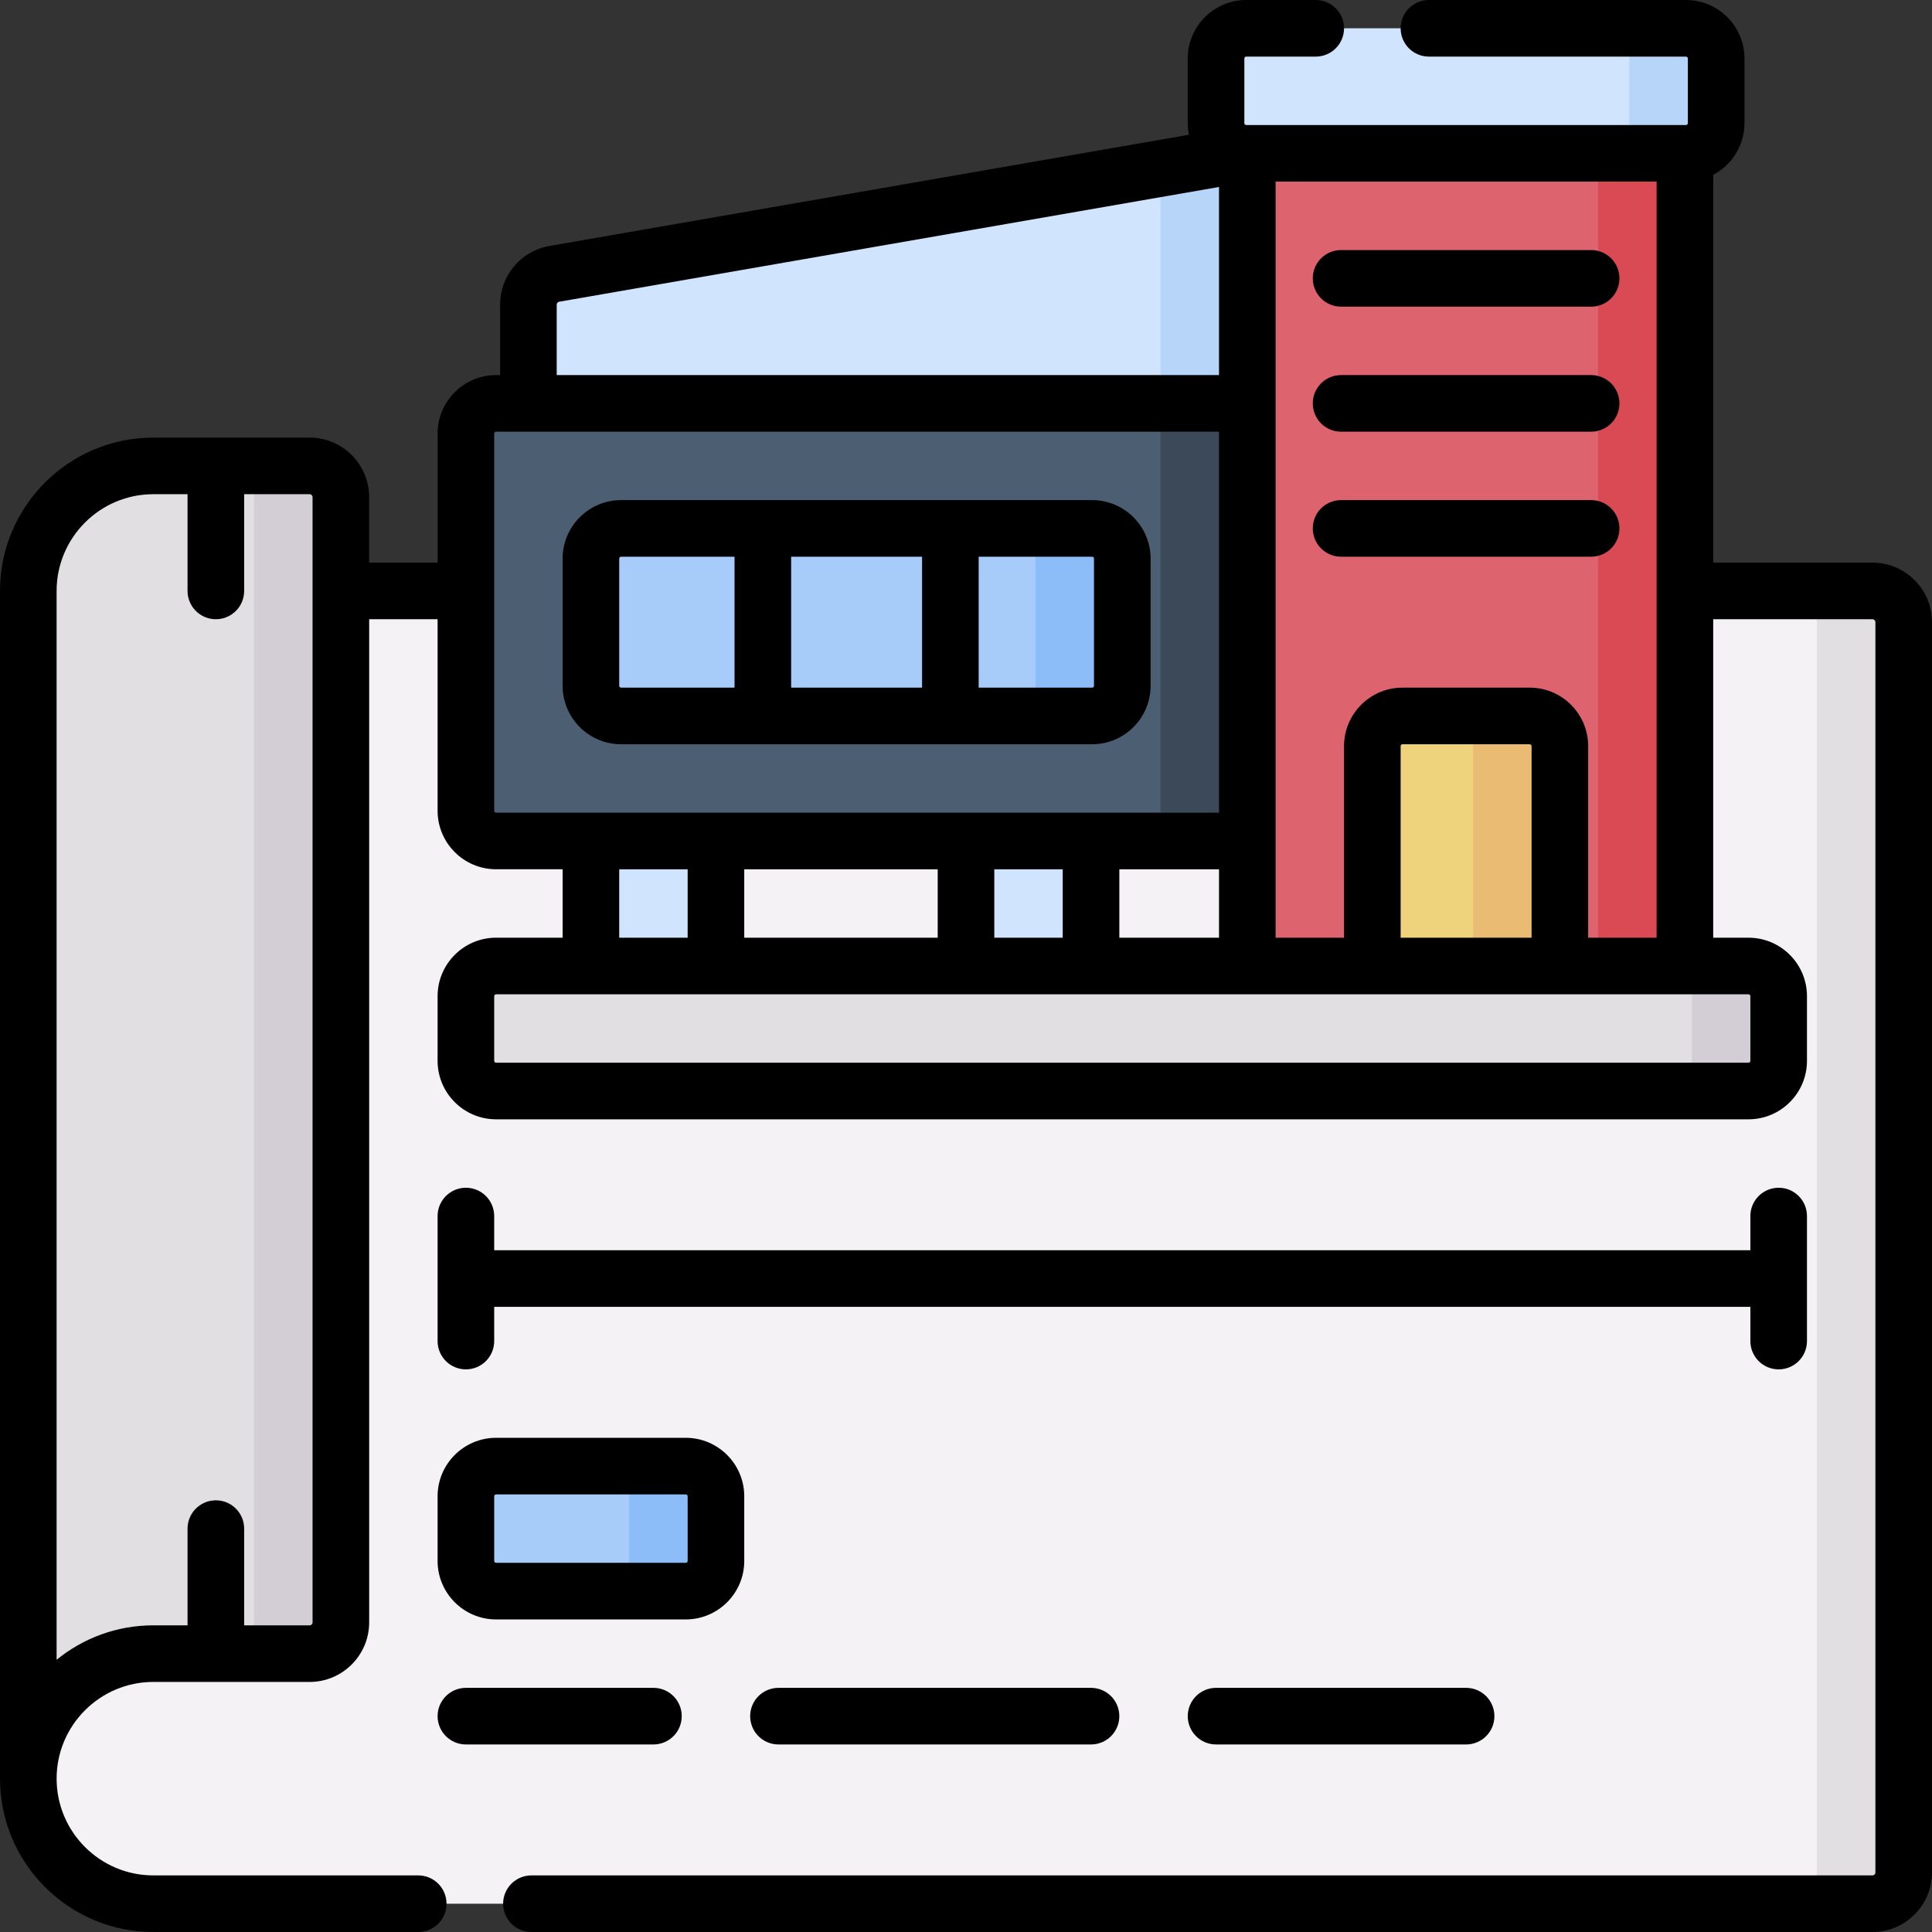 <svg id="Capa_1" enable-background="new 0 0 512 512" height="512" viewBox="0 0 512 512" width="512" xmlns="http://www.w3.org/2000/svg"><rect x="0" y="0" width="512" height="512" fill="#333333" stroke="none"/><g><g><path d="m90.334 156.599h33.134 323.049 49.7c4.575 0 8.283 3.708 8.283 8.283v331.334c0 4.575-3.708 8.283-8.283 8.283h-455.581c-18.299 0-33.132-14.834-33.132-33.132l-.003-36.617z" fill="#f4f2f4"/><path d="m181.734 421.666h-50.267c-4.418 0-8-3.582-8-8v-17.133c0-4.418 3.582-8 8-8h50.267c4.418 0 8 3.582 8 8v17.133c0 4.418-3.582 8-8 8z" fill="#a7ccf9"/><g><path d="m156.601 217.999h33.133v40.967h-33.133z" fill="#d0e5fd"/><path d="m256 217.999h33.133v40.967h-33.133z" fill="#d0e5fd"/><g><path d="m140.034 114.4v-33.666c0-4.027 2.896-7.471 6.864-8.161l183.652-31.94h5v73.767z" fill="#d0e5fd"/><path d="m307.55 44.633v69.767h28v-73.767h-5z" fill="#b6d5f8"/><path d="m335.55 222.866h-204.083c-4.418 0-8-3.582-8-8v-99.966c0-4.418 3.582-8 8-8h204.083z" fill="#4c5e71"/><path d="m289.417 189.733h-124.816c-4.418 0-8-3.582-8-8v-33.701c0-4.418 3.582-8 8-8h124.816c4.418 0 8 3.582 8 8v33.701c0 4.419-3.582 8-8 8z" fill="#a7ccf9"/><path d="m307.55 106.9h28v115.966h-28z" fill="#3c4958"/><path d="m289.417 140.033h-23c4.419 0 8 3.582 8 8v33.701c0 4.418-3.581 8-8 8h23c4.419 0 8-3.582 8-8v-33.701c0-4.418-3.581-8-8-8z" fill="#8cbdf9"/></g><path d="m330.55 37.666h115.966v221.3h-115.966z" fill="#dd636e"/><path d="m413.384 258.966h-49.7v-61.234c0-4.418 3.582-8 8-8h33.7c4.418 0 8 3.582 8 8z" fill="#efd27c"/><path d="m423.517 37.666h23v221.3h-23z" fill="#da4a54"/><path d="m405.384 189.733h-23c4.418 0 8 3.582 8 8v61.234h23v-61.234c0-4.418-3.582-8-8-8z" fill="#eabc73"/><path d="m446.8 40.633h-116.533c-4.418 0-8-3.582-8-8v-17.133c0-4.418 3.582-8 8-8h116.533c4.418 0 8 3.582 8 8v17.133c0 4.418-3.582 8-8 8z" fill="#d0e5fd"/><path d="m446.8 7.5h-23c4.418 0 8 3.582 8 8v17.133c0 4.418-3.582 8-8 8h23c4.418 0 8-3.582 8-8v-17.133c0-4.418-3.582-8-8-8z" fill="#b6d5f8"/></g><path d="m7.501 156.599c0-18.299 14.834-33.133 33.133-33.133h41.417c4.575 0 8.283 3.709 8.283 8.283v298.2c0 4.575-3.709 8.284-8.284 8.283l-41.417-.002c-18.299 0-33.133 14.834-33.133 33.134v-314.765z" fill="#e2dfe2"/><path d="m82.051 123.466h-23.001c4.575 0 8.283 3.709 8.283 8.283v298.2c0 4.567-3.697 8.27-8.262 8.282l22.979.001c4.575 0 8.284-3.708 8.284-8.283v-298.2c.001-4.575-3.708-8.283-8.283-8.283z" fill="#d3ced5"/><path d="m496.217 156.599h-23c4.575 0 8.283 3.708 8.283 8.283v331.335c0 4.575-3.708 8.283-8.283 8.283h23c4.575 0 8.283-3.709 8.283-8.283v-331.335c0-4.575-3.708-8.283-8.283-8.283z" fill="#e2dfe2"/><path d="m181.734 388.533h-23c4.418 0 8 3.582 8 8v17.133c0 4.418-3.582 8-8 8h23c4.418 0 8-3.582 8-8v-17.133c0-4.419-3.582-8-8-8z" fill="#8cbdf9"/><path d="m463.367 289.133h-331.9c-4.418 0-8-3.582-8-8v-17.133c0-4.418 3.582-8 8-8h331.899c4.418 0 8 3.582 8 8v17.133c.001 4.418-3.581 8-7.999 8z" fill="#e2dfe2"/><path d="m463.367 255.999h-23c4.418 0 8 3.582 8 8v17.133c0 4.418-3.582 8-8 8h23c4.418 0 8-3.582 8-8v-17.132c0-4.419-3.582-8.001-8-8.001z" fill="#d3ced5"/></g><g><path d="m496.216 149.099h-42.199v-102.759c4.919-2.601 8.283-7.765 8.283-13.706v-17.134c0-8.547-6.953-15.5-15.5-15.5h-68.117c-4.143 0-7.5 3.358-7.5 7.5s3.357 7.5 7.5 7.5h68.117c.275 0 .5.224.5.5v17.133c0 .276-.225.5-.5.5h-.283-115.967-.283c-.275 0-.5-.224-.5-.5v-17.133c0-.276.225-.5.5-.5h18.417c4.143 0 7.5-3.358 7.5-7.5s-3.357-7.5-7.5-7.5h-18.417c-8.547 0-15.5 6.953-15.5 15.5v17.133c0 1.054.108 2.083.309 3.078l-169.463 29.473c-7.578 1.318-13.079 7.857-13.079 15.55v18.666h-1.066c-8.547 0-15.5 6.953-15.5 15.5v34.199h-18.133v-17.35c0-8.703-7.08-15.783-15.783-15.783h-41.418c-22.405 0-40.634 18.228-40.634 40.634v314.764c0 .038.005.075.006.113.059 22.354 18.262 40.523 40.63 40.523h70.197c4.143 0 7.5-3.358 7.5-7.5s-3.357-7.5-7.5-7.5h-70.197c-14.134 0-25.633-11.499-25.633-25.632 0-.014-.002-.026-.002-.04.019-14.118 11.51-25.598 25.633-25.598l16.511.001c.019 0 .038.003.057.003s.038-.003.057-.003l24.792.001c8.703 0 15.783-7.08 15.783-15.783v-265.85h18.133v50.767c0 8.547 6.953 15.5 15.5 15.5h17.634v18.133h-17.634c-8.547 0-15.5 6.953-15.5 15.5v17.133c0 8.547 6.953 15.5 15.5 15.5h331.899c8.547 0 15.5-6.953 15.5-15.5v-17.132c0-8.547-6.953-15.5-15.5-15.5h-9.35v-84.4h42.199c.432 0 .783.352.783.783v331.335c0 .432-.352.783-.783.783h-355.382c-4.143 0-7.5 3.358-7.5 7.5s3.357 7.5 7.5 7.5h355.383c8.703 0 15.783-7.08 15.783-15.783v-331.336c.001-8.703-7.08-15.783-15.783-15.783zm-414.165 281.633-17.349-.001v-25.631c0-4.142-3.357-7.5-7.5-7.5-4.142 0-7.5 3.358-7.5 7.5v25.631l-9.068-.001c-9.711 0-18.637 3.424-25.634 9.128v-283.258c0-14.134 11.499-25.634 25.634-25.634h9.068v25.635c0 4.142 3.358 7.5 7.5 7.5 4.143 0 7.5-3.358 7.5-7.5v-25.635h17.349c.432 0 .783.352.783.783v24.831c0 .007-.001.013-.001.019 0 .007.001.013.001.019v273.331c.001.432-.351.783-.783.783zm214.582-182.233v-18.133h26.417v18.133zm-99.399 0v-18.133h51.267v18.133zm66.266-18.133h18.133v18.133h-18.133zm-115.966-149.633c0-.382.273-.706.649-.771l174.867-30.412v49.85h-175.516zm-16.567 134.133v-99.966c0-.276.225-.5.5-.5h191.583v100.966h-191.583c-.275 0-.5-.224-.5-.5zm33.134 15.5h18.133v18.133h-18.133zm299.766 33.634v17.133c0 .276-.225.5-.5.5h-331.9c-.275 0-.5-.224-.5-.5v-17.133c0-.276.225-.5.5-.5h25.134 33.133 66.266 33.133 41.417 33.133 49.7 33.134 16.85c.275 0 .5.224.5.5zm-57.984-15.501h-34.7v-50.767c0-.276.225-.5.5-.5h33.7c.275 0 .5.224.5.5zm15 0v-50.767c0-8.547-6.953-15.5-15.5-15.5h-33.7c-8.547 0-15.5 6.953-15.5 15.5v50.767h-18.133v-25.633-174.733h100.967v200.366z"/><path d="m123.467 314.766c-4.143 0-7.5 3.358-7.5 7.5v33.133c0 4.142 3.357 7.5 7.5 7.5s7.5-3.358 7.5-7.5v-9.067h332.899v9.067c0 4.142 3.357 7.5 7.5 7.5s7.5-3.358 7.5-7.5v-33.133c0-4.142-3.357-7.5-7.5-7.5s-7.5 3.358-7.5 7.5v9.066h-332.899v-9.066c0-4.142-3.357-7.5-7.5-7.5z"/><path d="m115.967 413.666c0 8.547 6.953 15.5 15.5 15.5h50.267c8.547 0 15.5-6.953 15.5-15.5v-17.133c0-8.547-6.953-15.5-15.5-15.5h-50.267c-8.547 0-15.5 6.953-15.5 15.5zm15-17.133c0-.276.225-.5.5-.5h50.267c.275 0 .5.224.5.5v17.133c0 .276-.225.5-.5.5h-50.267c-.275 0-.5-.224-.5-.5z"/><path d="m123.467 462.299h49.7c4.143 0 7.5-3.358 7.5-7.5s-3.357-7.5-7.5-7.5h-49.7c-4.143 0-7.5 3.358-7.5 7.5s3.358 7.5 7.5 7.5z"/><path d="m206.3 447.299c-4.143 0-7.5 3.358-7.5 7.5s3.357 7.5 7.5 7.5h82.833c4.143 0 7.5-3.358 7.5-7.5s-3.357-7.5-7.5-7.5z"/><path d="m322.267 447.299c-4.143 0-7.5 3.358-7.5 7.5s3.357 7.5 7.5 7.5h66.267c4.143 0 7.5-3.358 7.5-7.5s-3.357-7.5-7.5-7.5z"/><path d="m421.667 66.267h-66.267c-4.143 0-7.5 3.358-7.5 7.5s3.357 7.5 7.5 7.5h66.267c4.143 0 7.5-3.358 7.5-7.5 0-4.143-3.358-7.5-7.5-7.5z"/><path d="m421.667 99.4h-66.267c-4.143 0-7.5 3.358-7.5 7.5s3.357 7.5 7.5 7.5h66.267c4.143 0 7.5-3.358 7.5-7.5s-3.358-7.5-7.5-7.5z"/><path d="m421.667 132.533h-66.267c-4.143 0-7.5 3.358-7.5 7.5s3.357 7.5 7.5 7.5h66.267c4.143 0 7.5-3.358 7.5-7.5s-3.358-7.5-7.5-7.5z"/><path d="m289.418 197.233c8.547 0 15.5-6.953 15.5-15.5v-33.701c0-8.547-6.953-15.5-15.5-15.5h-124.817c-8.547 0-15.5 6.953-15.5 15.5v33.701c0 8.547 6.953 15.5 15.5 15.5zm-79.759-15v-34.701h34.7v34.701zm80.259-34.2v33.701c0 .276-.225.5-.5.5h-30.059v-34.701h30.059c.275 0 .5.224.5.5zm-125.817 33.7v-33.701c0-.276.225-.5.5-.5h30.058v34.701h-30.058c-.275 0-.5-.224-.5-.5z"/></g></g></svg>